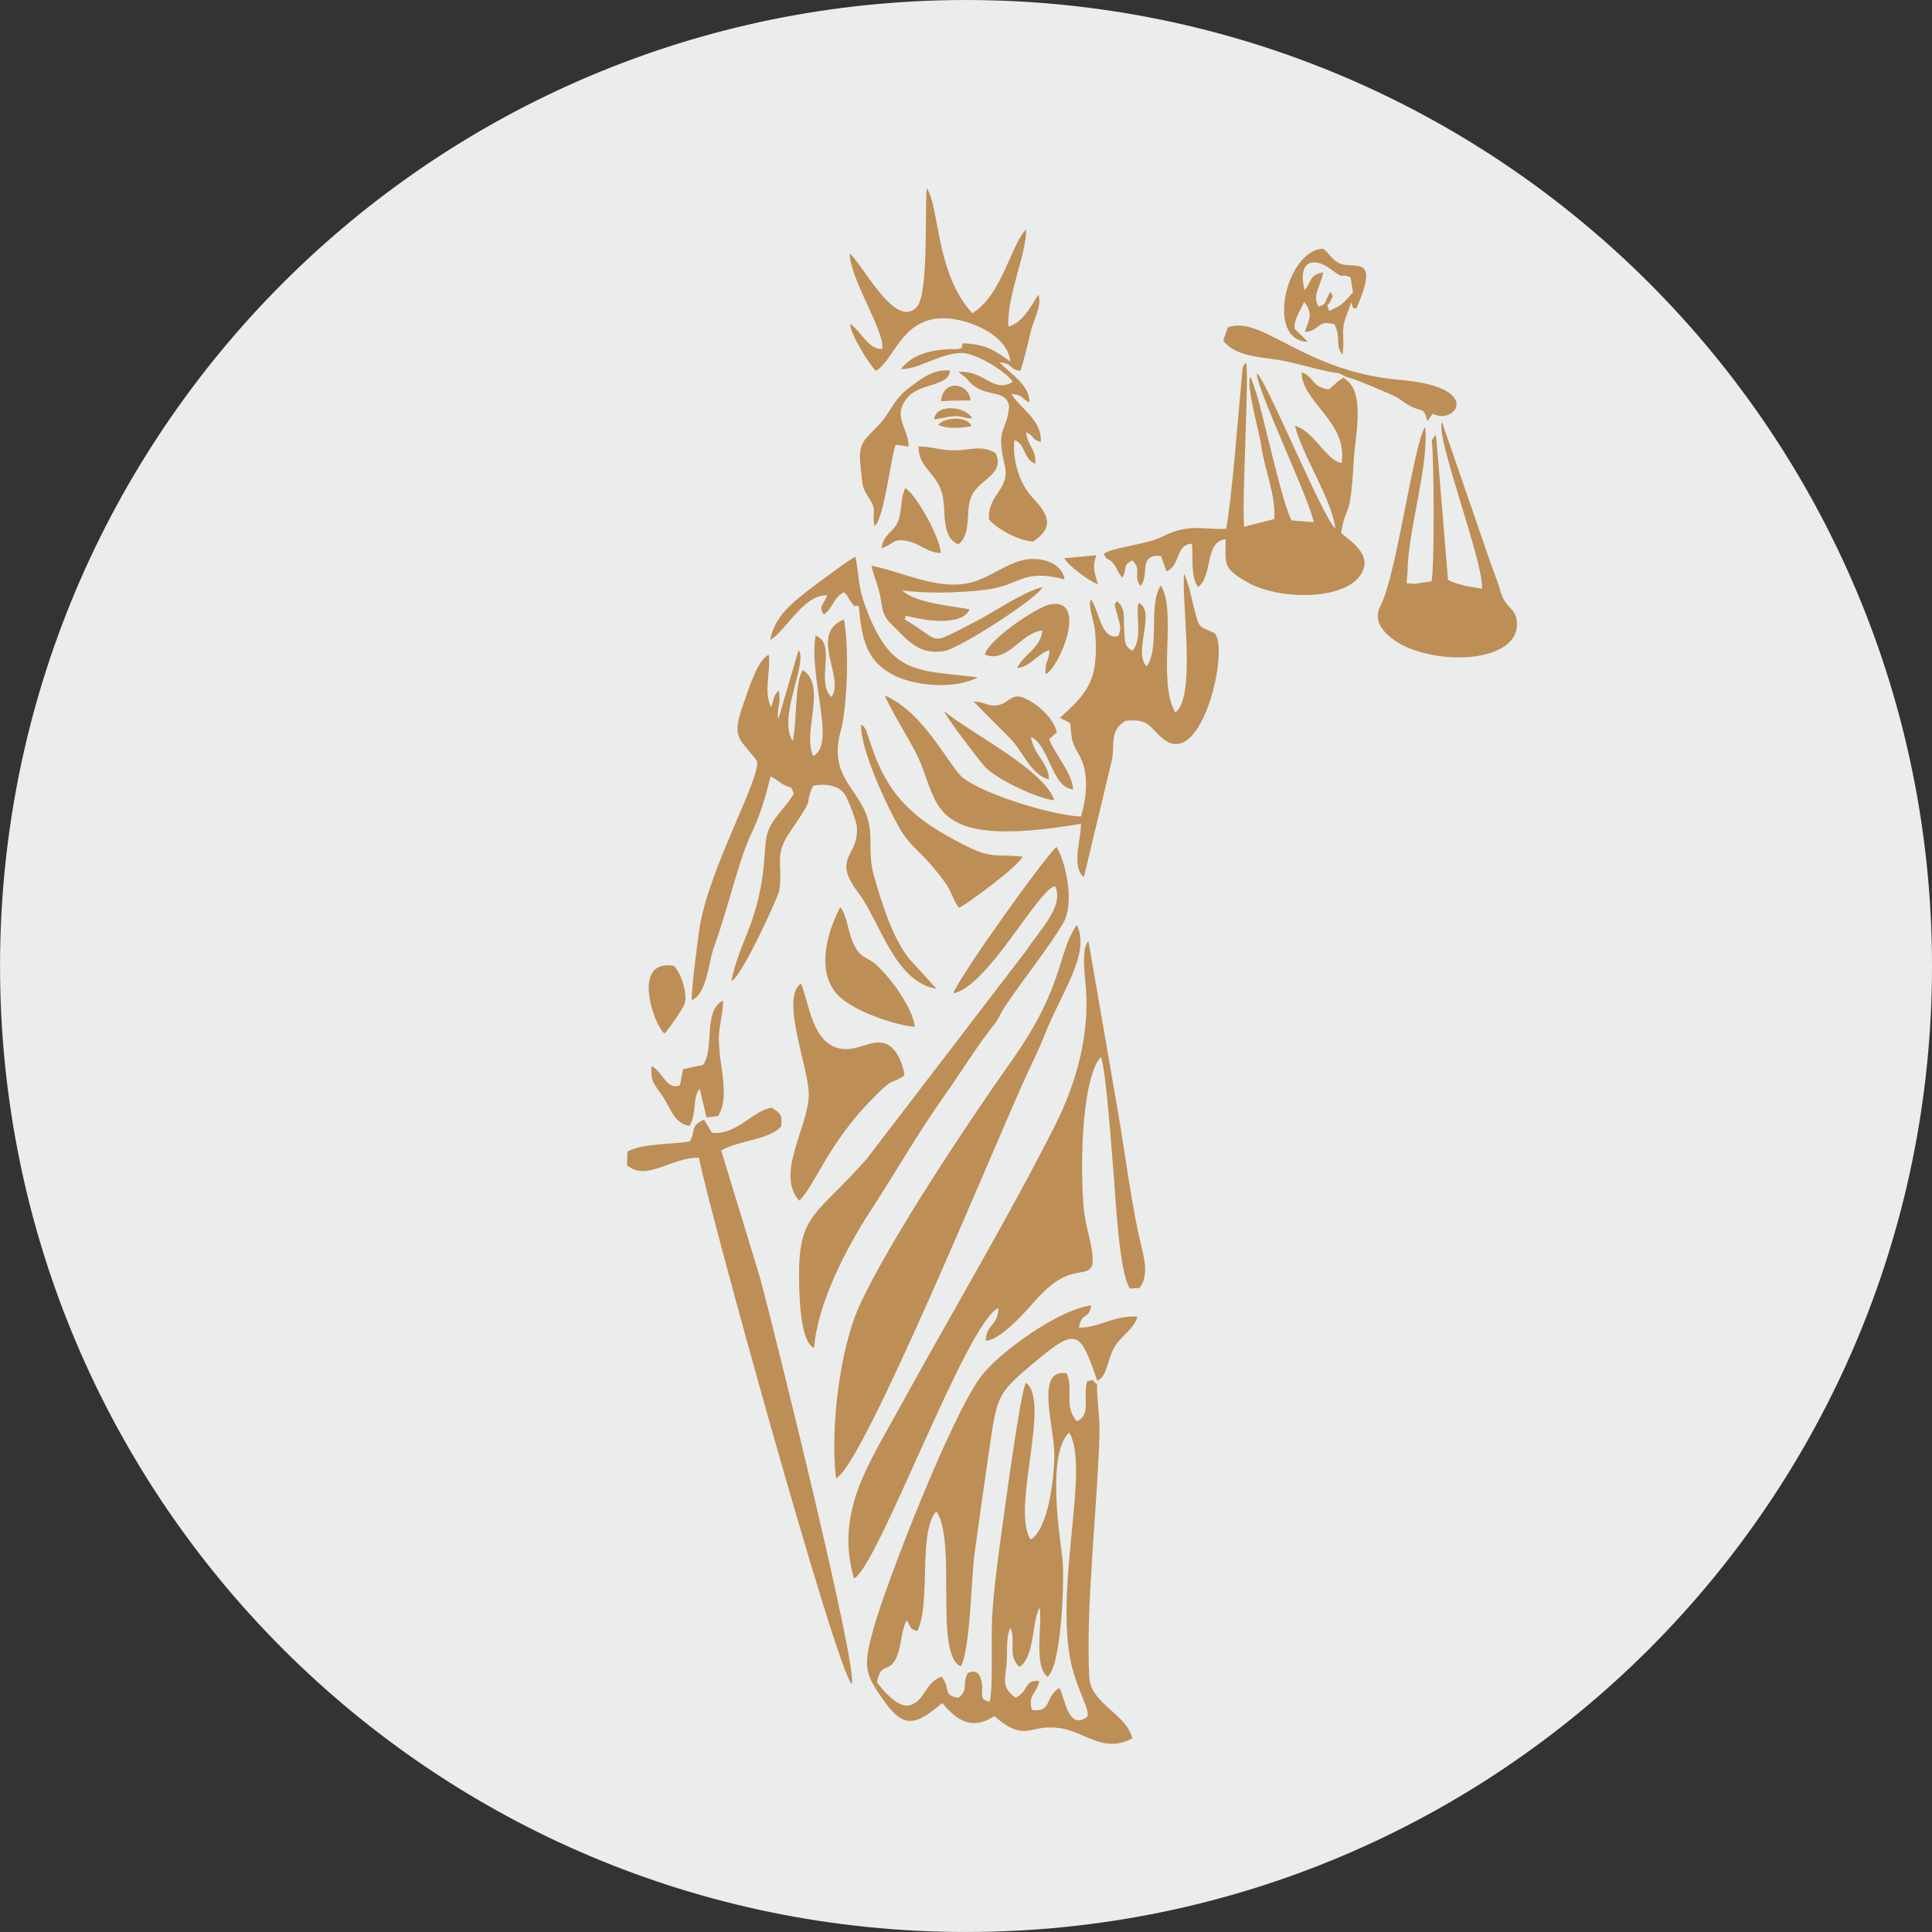 <?xml version="1.0" encoding="UTF-8"?>
<!DOCTYPE svg PUBLIC "-//W3C//DTD SVG 1.1//EN" "http://www.w3.org/Graphics/SVG/1.1/DTD/svg11.dtd">
<!-- Creator: CorelDRAW 2021.5 -->
<svg xmlns="http://www.w3.org/2000/svg" xml:space="preserve" width="141.626mm" height="141.626mm" version="1.1" style="shape-rendering:geometricPrecision; text-rendering:geometricPrecision; image-rendering:optimizeQuality; fill-rule:evenodd; clip-rule:evenodd"
viewBox="0 0 539.53 539.52"
 xmlns:xlink="http://www.w3.org/1999/xlink"
 xmlns:xodm="http://www.corel.com/coreldraw/odm/2003">
 <rect x="0" y="0" width="539.53" height="539.52" fill="#333333" stroke="none"/>
 <defs>
  <style type="text/css">
   <![CDATA[
    .fil1 {fill:#BD8E55}
    .fil0 {fill:#EBECEC;fill-rule:nonzero}
   ]]>
  </style>
 </defs>
 <g id="Plan_x0020_1">
  <path class="fil0" d="M539.53 269.76c0,148.99 -120.78,269.76 -269.76,269.76 -148.99,0 -269.76,-120.78 -269.76,-269.76 0,-148.99 120.78,-269.76 269.76,-269.76 148.99,0 269.76,120.78 269.76,269.76z"/>
  <path class="fil1" d="M292.54 468.26c3.95,-3.08 4.84,-28.06 4.1,-33.57 -0.98,-7.31 -4.16,-29.11 1.97,-34.67 5.7,9.95 -3.7,40.99 0.21,62.96 1.49,8.39 5.99,14.88 4.73,16.56 -5.41,3.63 -6.03,-5.29 -7.71,-8.15 -4.13,2.41 -1.99,6.9 -7.65,6.15 -1.26,-4.2 1.26,-4.39 2.04,-8.12 -4.32,-0.35 -2.64,2.56 -6.59,4.7 -3.99,-2.94 -2.98,-4.97 -2.57,-8.99 0.35,-3.4 -0.28,-7.91 1.13,-10.59 1.56,3.75 -0.89,7.83 2.46,10.97 4.41,-2.7 3.44,-12.99 5.68,-16.62 0.77,4.8 -1.74,16.26 2.18,19.35zm-71.63 -248.33c0.51,0.77 0.33,0.76 0.77,1.68 -2.05,3.72 -5.51,6.36 -7.09,10.23 -1.87,4.59 0.28,13.42 -6.05,29.09 -1.59,3.94 -3.59,8.97 -4.29,13.06 2.97,-1.27 13.09,-23.75 13.3,-25.01 1.29,-7.48 -1.65,-9.78 3.01,-16.59 7.85,-11.46 3.57,-6.36 6.5,-12.94 3.07,-0.7 7.06,-0.3 8.89,2.42 0.85,1.26 3.2,7.34 3.33,8.89 0.73,8.55 -7.21,8.49 0.37,18.47 6.07,7.99 10.17,25.01 21.87,26.89l-7.77 -8.57c-4.72,-6.1 -7.7,-15.9 -9.77,-23.31 -1.66,-5.95 -0.2,-10.37 -1.58,-15.28 -2.54,-9.02 -11.16,-11.98 -7.61,-24.92 1.89,-6.87 2.37,-24.26 0.86,-31.06 -9.89,4.14 0.4,16.19 -3.44,21.65 -4.58,-4 1.61,-14.86 -4.44,-17.17 -2.05,11.58 5.86,30.59 -0.68,33.64 -3.15,-6.57 3.96,-19.57 -2.89,-23.98 -2.37,3.46 -1.59,14.82 -2.82,19.77 -4.37,-6.52 4.35,-21.85 1.62,-25.33l-5.68 19.39c-0.45,-3.75 0.93,-4.19 0.15,-8.14 -1.52,1.47 -1.31,2.48 -2.14,4.67 -2.15,-4.32 -0.09,-9.9 -0.63,-14.62 -3.31,1.35 -5.9,10.5 -7.23,14.13 -3.41,9.34 -0.67,9.28 3.92,15.5 1.26,4.51 -13.93,31.01 -16.13,47.28 -0.67,4.97 -2.03,14.94 -2.11,19.59 4.34,-2 4.66,-10.55 6.22,-14.83 4.04,-11.11 6.88,-24.28 10.34,-31.5 2.51,-5.24 4.1,-10.39 5.44,-16.21 2.26,0.92 2.8,2.35 5.76,3.09zm180.26 -96.74l-0.26 -1.83 -1.07 1.63c0.62,5.11 0.8,34.84 -0.07,39.35l-4.88 0.71 -2.08 -0.18 0.27 -3.45c0.13,-11.31 6.05,-29.89 4.91,-40.16 -3.04,3.73 -8,41.41 -12.46,49.9 -1.93,3.68 0.11,6.67 2.92,8.93 10.03,8.1 36.43,7.79 35.12,-4.68 -0.4,-3.75 -3.21,-3.59 -4.53,-8.23 -0.9,-3.18 -2.3,-6.43 -3.35,-9.6l-12.99 -37.7c-1.92,4.15 11.34,37.99 11.21,46.5 -3.08,-0.45 -6.97,-1.03 -9.54,-2.46l-3.2 -38.73zm-139.15 -4.55c2.54,1.23 6.36,0.88 9.28,0.36 -1.12,-2.88 -7.46,-2.59 -9.28,-0.36zm-1.12 -1.52c1.58,-0.17 3.32,-0.68 4.82,-0.84 3.03,-0.32 3.09,0.57 5.79,0.54 -1.85,-3.4 -10.24,-4.25 -10.61,0.3zm1.88 -5.08c3.26,-0.27 5.07,-0.14 8.25,-0.22 -0.39,-4.94 -7.65,-6.11 -8.25,0.22zm34.45 43.86c1.09,2.09 6.9,6.37 9.36,7.25 -0.93,-3.59 -1.62,-4.55 -0.45,-8.1l-8.91 0.84zm-51.08 -2.86c3.53,-0.86 3.05,-3.25 8.3,-1.66 3.31,1 4.58,2.88 8.24,3.05 -0.03,-4.18 -6.84,-16.31 -9.89,-18.14 -1.46,3.18 -0.84,6.62 -2.08,9.49 -1.18,2.73 -3.9,3.32 -4.57,7.26zm-57.98 116.68c-12.09,-2.04 -5.49,16.76 -2.59,18.89 0.95,-0.94 5.4,-7.16 5.7,-8.6 0.6,-2.86 -0.99,-8.17 -3.11,-10.29zm106.26 -46.22c-2.74,-8.49 -23.13,-18.63 -30.72,-24.85 0.22,1.23 9.88,14 11.53,15.66 3.39,3.43 14.39,8.67 19.19,9.19zm-19.39 -40.66c6.54,2.36 9.68,-5.95 16.06,-6.81 -0.51,5.18 -5.24,6.5 -7.05,10.57 3.84,-0.51 5.73,-4.04 9.01,-5.07 -0.08,3.35 -1.38,3.08 -1.06,6.75 3.86,-1.76 11.99,-21.44 1.33,-19.51 -3.99,0.72 -17.7,10.24 -18.29,14.08zm-30.83 -35.97c2.58,-1.59 4.47,-18.51 5.89,-22.68l3.68 0.5c-0.2,-5.51 -4.88,-8.55 -0.17,-13.87 3.47,-3.92 11.4,-2.85 11.68,-7.34 -4.56,-0.55 -8.34,2.45 -11.84,5.15 -3.94,3.03 -4.95,6.91 -8.11,10.12 -5.07,5.16 -5.78,5.24 -4.81,13.47 0.4,3.36 0.18,3.86 2.06,6.71 2.54,3.85 0.8,3.92 1.63,7.94zm27.67 49.06c0.08,0.14 9.21,9.19 10.51,10.56 3.37,3.58 5.53,9.87 10.53,11.16 0.06,-4.44 -4.24,-6.76 -5.02,-11.88 5.24,2.41 5.68,14.1 11.8,14.68 -0.43,-4.97 -4.92,-9.42 -6.71,-14.05l2.15 -1.91c-0.89,-3.99 -5.55,-8.1 -9.24,-9.61 -3.17,-1.29 -3.91,1.01 -6.49,1.84 -3.25,1.05 -4.16,-0.82 -7.53,-0.79zm-71.37 115.74c2.72,-3.91 1.29,-11.17 0.68,-15.85 -1.19,-9.12 0.37,-9.02 0.78,-16.4 -5.7,2.6 -2.37,13.53 -5.62,17.94l-5.57 1.22 -0.88 4.47c-3.75,1.57 -4.74,-3.73 -7.93,-5.33 -0.54,5.23 1.75,5.78 4,9.92 1.72,3.16 3.04,6.28 6.58,6.76 2.17,-3.65 0.69,-7.77 2.85,-10.38l1.91 8.03 3.19 -0.39zm172.19 -225.59l-1.5 0.78c-0.92,-2.96 -0.53,-0.84 0.18,-2.54 1.04,-2.05 0.97,-1.18 0.22,-2.81 -1.9,2.53 -0.63,3.25 -3.4,4.1 -1.89,-3.07 0.74,-5.99 1.31,-9.54 -3.99,0.7 -2.95,2.31 -5.2,4.96 -2.07,-8.4 2.65,-9.42 7.48,-5.76 4.21,3.2 2.14,0.69 5.37,2.22l0.67 4.15c-1.45,1.61 -3.13,3.74 -5.13,4.44zm-7.48 9.36l-3.74 -3.68c-0.02,-2.91 1.67,-4.99 2.71,-7.5 2.95,3.71 0.96,5.44 0.22,8.47 4.4,-0.44 3.41,-3.59 8.26,-2.15 1.95,3.72 0,5.59 2.22,8.47 0.57,-3.29 -0.04,-5.09 0.28,-7.96 0.24,-2.12 1.58,-4.23 2.1,-6.69 1.23,2.85 -0.18,1.09 1.49,1.77 7.02,-15.99 -1.12,-10.53 -5.09,-12.83 -1.63,-0.95 -2.49,-2.53 -4.14,-3.88 -10.31,0.24 -16.29,25.73 -4.32,25.98zm-97.57 56.59c4.26,-3.56 1.28,-10.48 4.35,-14.72 2.79,-3.87 8.56,-5.44 6.01,-10.8 -3.67,-2.12 -6.4,-1.01 -10.45,-0.78 -4.66,0.26 -6.81,-1.03 -11.05,-1.05 -0.05,5.75 4.67,7.11 6.48,12.74 1.48,4.62 -0.56,12.43 4.67,14.62zm-52.57 26.66c4.19,-2.2 9.25,-12.73 15.9,-12.46 -0.83,2.52 -2.57,3.07 -0.92,5.39 2.78,-2.04 2.75,-4.98 5.63,-6.23 1.55,1.46 1.01,1.48 2.02,2.8 1.68,2.2 0.31,0.44 2.12,1.13 0.83,8.4 1.68,14.89 9.4,19.04 6.39,3.44 17.77,4.09 23.82,0.79 -16.98,-2.14 -24.23,-0.39 -31.31,-19.65 -2.24,-6.1 -1.75,-8.25 -2.84,-14.04 -1.44,0.56 -11.53,8.09 -13.45,9.6 -4.51,3.53 -9.15,7.22 -10.37,13.63zm158.78 -74.51l2.24 1.11c3.22,0.84 8.78,3.38 12.19,4.78 2.27,0.94 3.47,2.2 5.5,3.29 3.43,1.84 3.82,0.1 4.81,4.24l1.5 -2.08c6.15,3.41 14.58,-7.43 -8.98,-9.42 -27.11,-2.29 -38.45,-18.11 -48.23,-14.71l-1.28 3.67c2.98,4.35 10.38,4.67 15.15,5.38 4.66,0.69 13.85,3.64 17.1,3.74zm-139.23 149.18c-3.61,6.93 -6.74,17.5 -0.98,24.15 4.14,4.78 16.7,8.92 21.79,9.2 -0.49,-5.25 -6.78,-13.61 -10.51,-17.09 -2.99,-2.79 -4.63,-1.56 -6.85,-6.66 -1.25,-2.87 -1.65,-7.65 -3.44,-9.61zm33.13 0.13c1.68,-0.46 17.3,-12.1 17.75,-14.3 -8.3,-0.69 -8.79,0.62 -16.77,-3.49 -12.57,-6.47 -19.93,-12.41 -24.85,-25.79l-2.06 -6.06c-0.97,-1.68 -0.94,-1.13 -1.36,-1.48 -0.23,6.84 7.06,22.41 10.62,28.7 2.78,4.89 5.8,6.76 9.02,10.56 7.11,8.4 4.51,7.21 7.66,11.88zm-24.39 -95.5c0.49,2.44 1.73,5.09 2.37,8.12 0.85,4.01 0.31,5.3 3.29,8.27 4.47,4.45 7.61,8.63 14.71,7.41 4.21,-0.72 25.84,-14.59 27.4,-17.82 -5.24,1.15 -13.9,7.19 -19.12,9.82 -13.39,6.77 -8.44,5.55 -19.49,-0.87 1.16,-0.77 -1.72,-1.44 4.19,-0.18 3.89,0.83 12.42,1.54 14.04,-2.59 -4.86,-0.91 -15.37,-1.77 -18.82,-5.31 6.29,0.98 15.9,0.74 23.05,-0.12 10.45,-1.26 10.1,-6.02 22.29,-2.95 -0.78,-4.94 -7.2,-6.45 -11.71,-5.34 -4.4,1.09 -8.19,4.01 -12.47,5.63 -9.77,3.7 -20.3,-2.25 -29.73,-4.07zm-17.51 147.77c-0.16,9.18 -9.33,21.89 -2.71,29.53 3.98,-3.42 8.01,-15.74 20.15,-28.12 7.02,-7.15 4.75,-3.83 9.27,-6.82 -0.26,-3.02 -2.27,-8.14 -5.66,-9.04 -3.86,-1.02 -7.53,2.41 -12.3,1.51 -7.92,-1.5 -8.72,-13.13 -10.92,-18.16 -5.92,3.96 2.28,23.71 2.16,31.1zm11.4 -234.98c0.27,7.52 10.06,22.06 9.09,26.69 -4.07,0.08 -5.92,-5.11 -8.93,-7 0.05,2.85 5.09,10.96 7.18,13.1 5.05,-3.03 6.92,-13.76 17.54,-14.66 6.91,-0.59 19.28,4.17 20,12.03 -4.79,-3.36 -7.01,-4.81 -13.24,-5.07 -1,1.95 0.98,0.85 -1.32,1.59 -5.92,-0.02 -12.3,0.79 -15.97,5.57 4.52,0.38 11.26,-4.67 17.3,-4.45 3.75,0.14 12.02,5.15 13.94,8.03 -5.56,3.41 -7.91,-3.35 -15.22,-2.74l1.49 1.13c1.03,0.84 0.45,0.3 1.33,1.32 4.45,5.13 10.23,1.99 11.36,6.95 -0.47,7.46 -3.92,5.79 -1.22,16.66 1.67,6.7 -4.87,8.08 -4.4,15.15 2.65,2.9 8.14,5.84 12.32,6.17 6.51,-4.39 3.72,-8.11 -0.42,-12.59 -3.49,-3.79 -5.46,-10.54 -4.8,-15.81 3.31,1.36 2.27,5.15 5.84,6.67 0.23,-4.31 -2.15,-4.7 -2.59,-8.84 2.71,1.27 1.14,1.83 4.09,2.75 0.47,-6.14 -5.82,-9.39 -8.19,-13.4 3.69,0.28 2.65,1.37 5.09,2.32 -0.18,-5.19 -5.44,-7.93 -8.37,-11.15 3.74,0.24 2.38,1.78 5.75,2.4 0.52,-0.99 2.52,-9 2.84,-10.6 0.65,-3.28 3.49,-7.99 2.17,-10.7 -1.97,3.32 -4.51,7.94 -8.31,8.92 -0.44,-8.96 5.06,-20.2 4.95,-27.13 -4.15,3.86 -6.66,18.3 -15.03,23.38 -10.3,-11.12 -9.17,-30.03 -12.74,-34.86 -0.55,6.21 0.54,29.25 -2.69,33.02 -5.98,6.96 -15.72,-12.72 -18.85,-14.85zm-35.87 250.51c4.76,-2.84 13.51,-2.99 16.77,-6.75 0.24,-3.14 -0.03,-3.54 -2.61,-5.21 -4.77,0.47 -10.13,7.89 -16.71,7l-2.24 -3.66c-4.01,1.85 -2.19,2.94 -3.96,6.1 -5.06,0.83 -13.12,0.48 -17.41,2.81l-0.16 3.77c5.4,4.79 12.47,-2.25 20.11,-2.05 3.07,15.52 38.15,142.36 42.68,147 1.8,-4.24 -21.25,-97.14 -25.56,-113.3l-10.9 -35.72zm64.83 -43.9c9.7,-1.85 23.92,-29.49 28.44,-29.89 2.76,5.7 -5.15,13.15 -7.74,17.53l-44.81 58.5c-13.75,15.71 -18.96,15.2 -18.96,32.21 0,4.68 0.09,18.97 4.2,20.68 0.92,-12.39 8.99,-27.92 15.79,-38.35 6.99,-10.73 13.53,-22.2 20.86,-32.49 5.6,-7.87 8.19,-12.62 13.93,-19.85 0.83,-1.05 1.59,-2.95 2.46,-4.28 4.56,-6.89 13.02,-17.53 16.63,-23.89 2.92,-5.15 0.93,-16.24 -2,-21.09 -4.23,4.17 -26.86,35.85 -28.8,40.92zm110.13 -170.97l-1.17 -0.96 -1.51 1.03 -2.56 2.26c-4.95,-0.72 -3.73,-3.16 -7.61,-4.86 -0.05,8.45 13,13.88 11.15,25.42 -4.39,-0.78 -7.66,-8.91 -13.01,-10.4 1.97,8.18 10.26,20.39 11.29,28.71 -3.52,-3.05 -18.48,-39.63 -21.87,-43.43 -0.86,2.92 14.52,34.85 15.82,41.62l-6.16 -0.48c-2.46,-4.08 -7.45,-27.24 -9.75,-35.15l-1.56 -4.54c-0.04,-0.1 -0.14,-0.3 -0.22,-0.44 -1.3,2.4 2.48,15.31 3.04,19.34 0.93,6.69 4.09,13.78 3.65,20.4l-8.45 2.16c-0.69,-7.55 1.53,-43.31 0.51,-45.89 -1.11,1.37 -0.89,1.55 -1.2,4.74 -1.1,11.31 -2.67,32.81 -4.32,41.74 -7.53,0.12 -10.68,-1.43 -17.97,2.22 -4.49,2.25 -13.27,2.79 -16.19,4.73 1.02,2.42 1.17,0.72 2.82,2.94 0.99,1.33 0.99,2.18 2.38,3.75 1.46,-2.82 -0.07,-3.54 2.78,-4.84 2.89,3.01 -0.03,3.84 2.24,7.15 2.69,-2.8 -0.82,-9.11 5.74,-8.36l1.55 4.28c4.13,-1.82 2.31,-7.4 7.08,-7.74 0.46,3.94 -0.5,8.8 1.7,12.12 4.26,-3 1.69,-12.77 7.75,-13.36 -0.1,6.9 -0.87,8.02 5.8,11.88 8.96,5.19 25.95,5 31.14,-1 4.92,-5.69 -1.29,-9.82 -4.72,-12.58 1.49,-9.24 2.49,-1.97 3.55,-20.7 0.33,-5.89 3.05,-17.56 -1.68,-21.76zm-142.89 306.4c7.53,-3.08 45.27,-95.58 53.75,-113.75 1.44,-3.09 3.17,-6.61 4.38,-9.74 4.83,-12.4 13.06,-23.01 9.12,-31.04 -5.71,8.43 -3.23,16.8 -18.27,38.03 -11.88,16.79 -34.21,50.29 -42.43,68.31 -5.61,12.31 -8.16,34.61 -6.55,48.18zm94.74 -213.84c-5.11,-9.12 0.55,-28.03 -4.02,-35.5 -3.59,5.39 -0.22,17.39 -3.94,22.64 -3.99,-3.88 2.8,-15.63 -2.32,-17.78 -0.79,4.2 1.23,10.11 -1.69,13.43 -2.17,-1.47 -2.12,-1.77 -2.33,-7.04 -0.13,-3.18 0.33,-4.72 -1.92,-6.86 -0.79,1.38 -1.13,-0.45 0.31,4.73 0.64,2.29 0.8,2.74 0.04,5 -4.84,1.38 -5.36,-7.17 -7.69,-10.24 -0.91,1.89 0.95,6.15 1.17,8.83 1.11,13.55 -1.83,17.1 -9.84,24.28 3.92,2.05 2.55,0.22 3.31,5.32 0.44,2.93 1.81,4.13 2.86,6.65 1.88,4.52 1.19,10.98 -0.27,15.58 -7.75,-0.29 -26.63,-5.95 -32.9,-10.78 -3.8,-2.93 -10.66,-18.16 -21.86,-23.03 0.68,2.26 6.79,12.4 8.43,15.53 7.33,13.9 1.59,27.86 46.34,20.31 0.07,4.26 -2.79,11.89 0.8,14.9l7.94 -33.16c0.54,-4.48 -0.56,-7.89 3.65,-10.49 6.92,-0.79 6.69,2.01 10.74,5.16 10.76,8.35 18.39,-25.53 14.16,-29.65 -4.48,-2.11 -4.21,-1.08 -5.75,-7.12 -0.93,-3.66 -1.21,-6.01 -2.76,-9.48 -0.75,7.41 3.48,34.75 -2.48,38.78zm-25.33 140.36c-1.37,-10.77 -1.09,-37.91 4.55,-44.17 1.42,2.91 3.13,27.6 3.59,32.87 0.56,6.53 1.48,27.21 4.54,31.81l2.66 -0.18c2.68,-3.34 1.34,-8.43 0.35,-12.41 -2.36,-9.47 -4.56,-26.37 -6.26,-36.23l-8.34 -48.23c-2.15,2.13 -0.89,10.41 -0.69,13.23 0.92,13.14 -2.62,26.24 -8.51,37.98 -12.57,25.04 -30.27,54.85 -44.12,80.14 -8.23,15.03 -17.44,28.33 -12.16,46.63 6.54,-2.76 31.48,-71.82 40.35,-75.49 -0.11,4.96 -3.36,4.45 -3.56,9.12 4.1,-0.11 11.13,-8.14 13.9,-11.27 9.73,-11 13.97,-5.77 15.84,-9.81 0.66,-4.05 -1.54,-9.51 -2.11,-13.99zm3.51 47.21c-2.29,-1.59 -0.12,-1.16 -2.76,-0.88 -1.35,4.43 1.25,9.68 -2.95,11.2 -3.7,-4.33 -0.76,-8.71 -2.8,-13.36 -8.95,-1.48 -3.4,14.85 -3.43,22.88 -0.02,5.71 -1.5,20.4 -6.6,23.54 -5.64,-8.28 5.74,-38.59 -1.34,-43.78 -1.54,2.36 -6.17,37.21 -6.97,42.97 -1.03,7.37 -2.01,15.06 -2.47,22.48 -0.3,4.8 0.32,20.68 -0.71,23.62 -3.45,-0.77 -1.42,-2.33 -2.29,-5.85 -0.58,-2.37 -1.73,-3.03 -3.79,-2.19 -1.75,3.29 0.39,4.62 -2.66,6.96 -4.51,-0.75 -2,-2.59 -4.66,-5.93 -4.84,1.67 -4.51,7.03 -9.21,8.05 -3.01,0.65 -7.35,-4.37 -8.84,-6.48 1.1,-6.15 3.53,-1.96 5.67,-7.48 1.21,-3.11 1.11,-7.15 2.65,-9.8 1.39,2.16 0.73,2.3 2.91,3 3.94,-7.14 0.16,-28.03 5.35,-33.41 5.82,8.07 -0.7,40 6.81,43.24 2.63,-4.25 2.97,-24.79 3.84,-31.29 1.39,-10.35 2.86,-20.58 4.37,-30.89 2.02,-13.81 2.47,-14.37 12.39,-22.72 12.01,-10.11 12.75,-8.63 17.55,5.15 2.83,-1.17 2.8,-6.28 4.94,-9.67 1.93,-3.04 5.39,-4.86 6.25,-8.25 -6.73,-0.37 -10.45,3.12 -16.35,3.1 0.86,-4.62 2.8,-2.07 3.48,-6.2 -9.01,1.02 -25.86,13.2 -30.83,19.84 -8.4,11.24 -26.63,57.98 -30.18,71.08 -2.82,10.4 -2.18,12.07 3.43,19.93 5.84,8.19 9.59,5.4 15.95,0.19 4.2,4.96 8.37,7.67 14.53,3.65 9.45,8.03 9.66,1.5 19.53,3.57 6.13,1.28 11.38,6.75 19.02,2.64 -1.62,-6.88 -11.57,-9.63 -12,-16.94 -1.13,-19.18 2.3,-48.09 2.83,-68.2 0.12,-4.71 -0.8,-9.96 -0.67,-13.76z"/>
 </g>
</svg>

